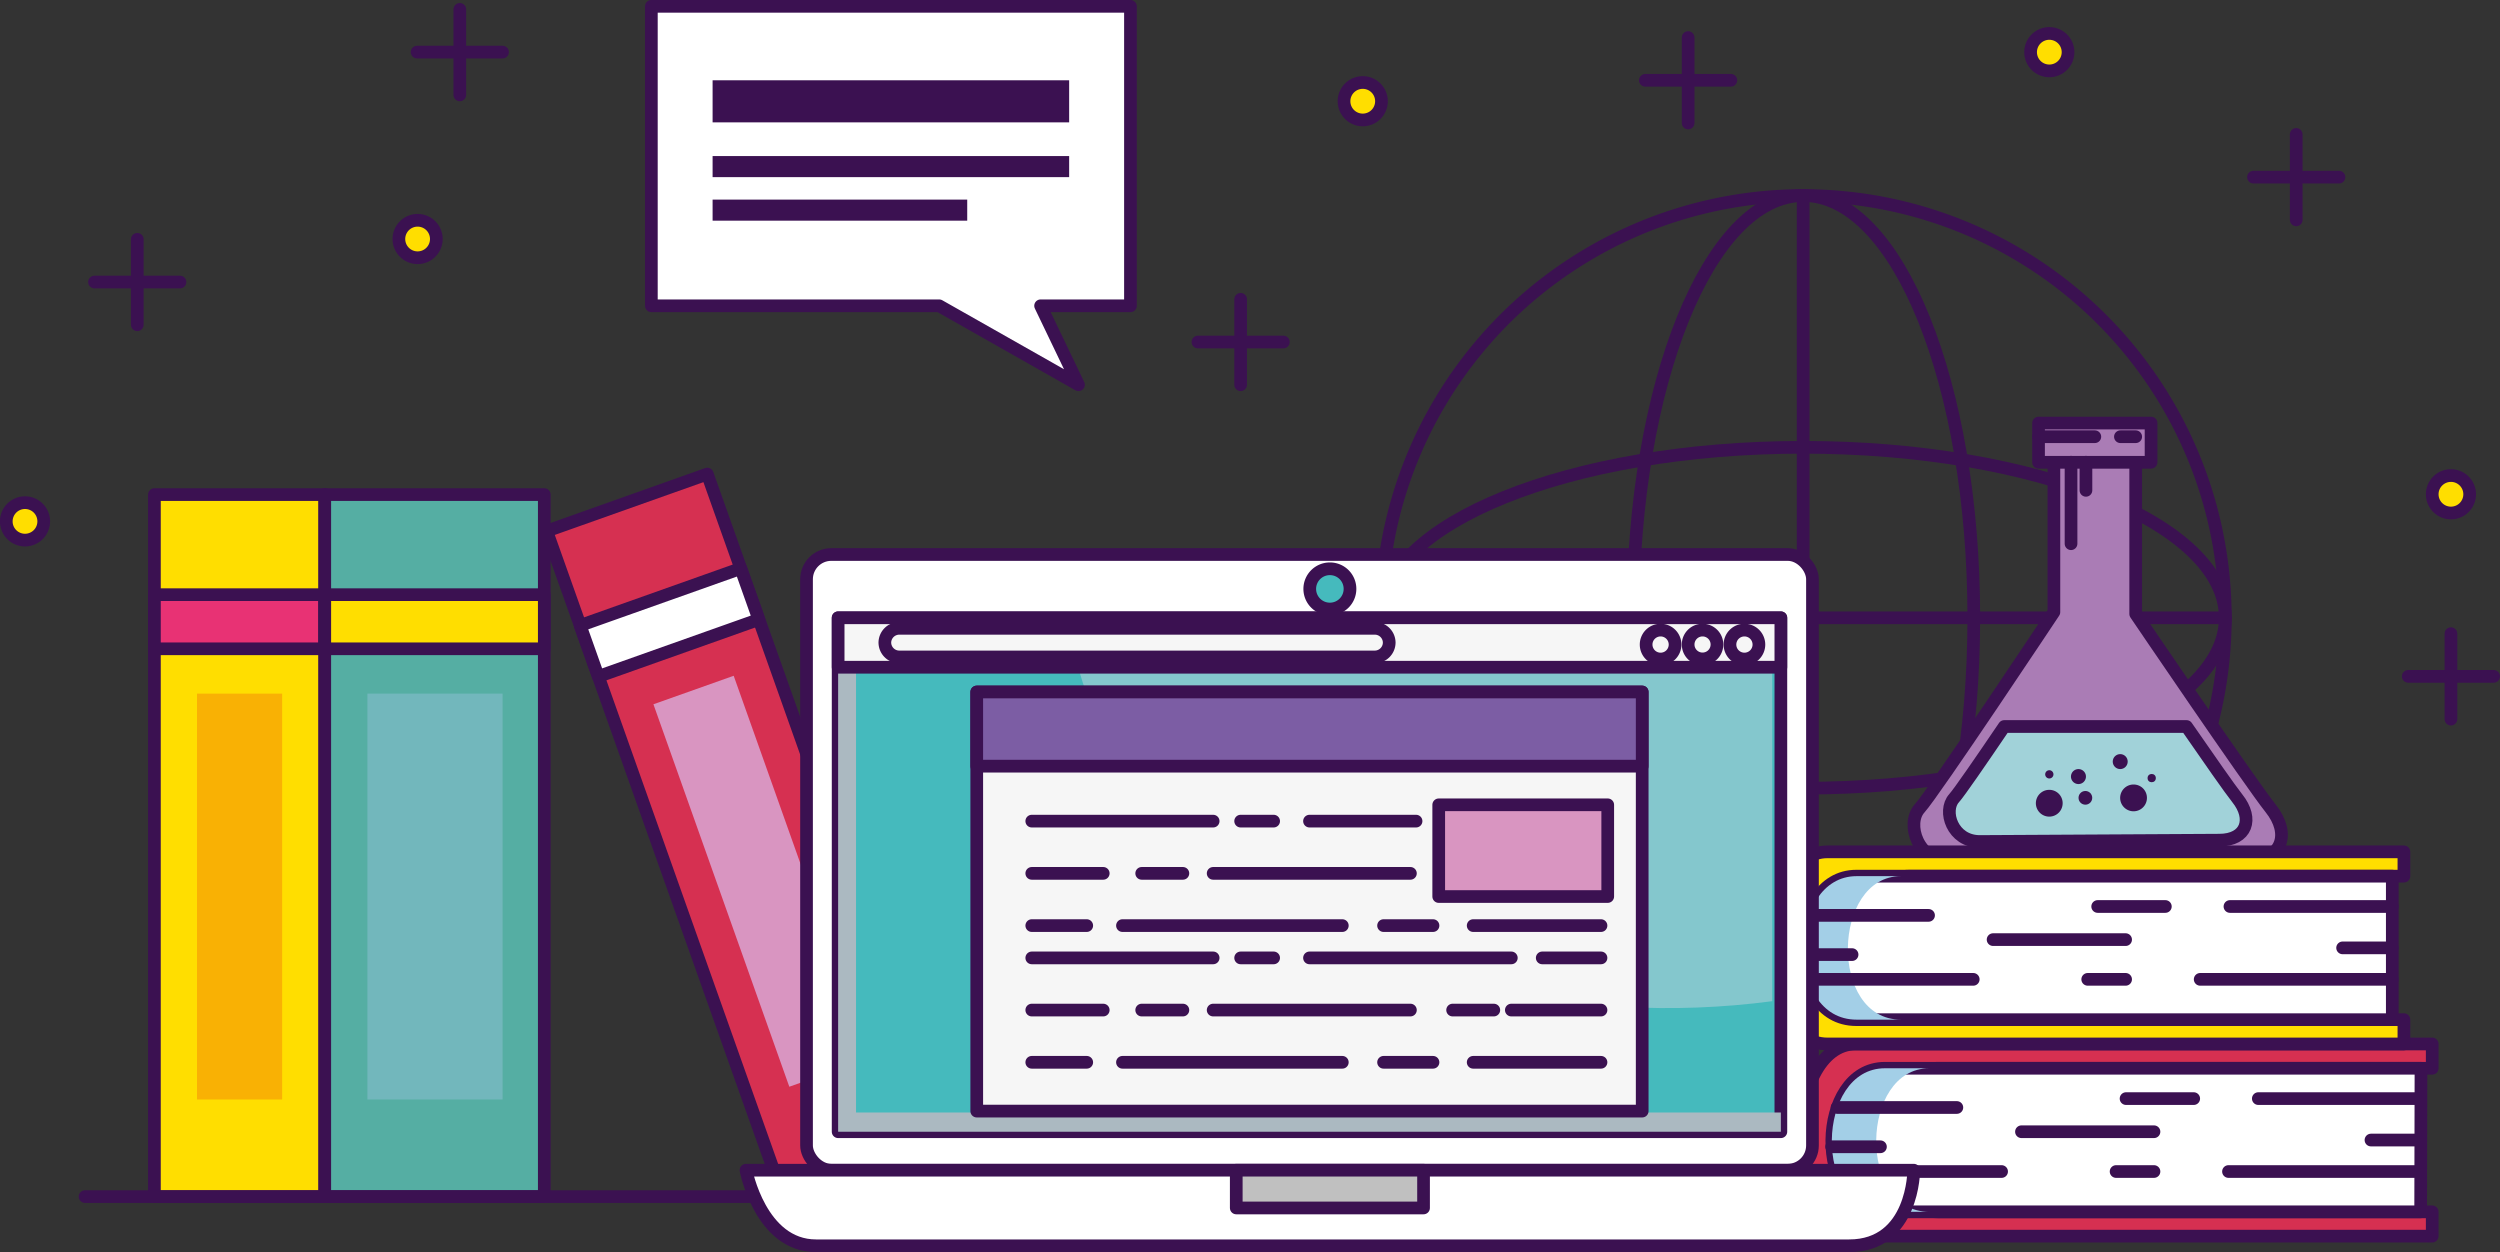 <svg xmlns="http://www.w3.org/2000/svg" viewBox="0 0 393.91 197.29"><rect x="0" y="0" width="393.91" height="197.29" fill="#333333" stroke="none"/><defs><style>.cls-1{isolation:isolate;}.cls-2{fill:none;}.cls-10,.cls-12,.cls-15,.cls-18,.cls-19,.cls-2,.cls-20,.cls-21,.cls-3,.cls-4,.cls-6,.cls-7,.cls-9{stroke:#3b1151;stroke-linecap:round;stroke-linejoin:round;stroke-width:2px;}.cls-3{fill:#aa7cb5;}.cls-4{fill:#a1d2d9;}.cls-5{fill:#3b1151;}.cls-6{fill:#ffde00;}.cls-7{fill:#e83274;}.cls-8{fill:#f9b104;}.cls-9{fill:#d63051;}.cls-10{fill:#fff;}.cls-11,.cls-20{fill:#d995c1;}.cls-12{fill:#55aea3;}.cls-13{fill:#72b7bc;}.cls-14{fill:#a3cfe7;}.cls-14,.cls-17{mix-blend-mode:multiply;}.cls-15{fill:#45babd;}.cls-16{fill:#c4d4de;opacity:0.5;mix-blend-mode:soft-light;}.cls-17{fill:#abb9c1;}.cls-18{fill:#f6f6f6;}.cls-19{fill:#7c5da4;}.cls-21{fill:silver;}</style></defs><g class="cls-1"><g id="Слой_2" data-name="Слой 2"><g id="Capa_1" data-name="Capa 1"><path class="cls-2" d="M350.63,97.34a66.53,66.53,0,1,1-66.52-66.53A66.52,66.52,0,0,1,350.63,97.34Z"/><path class="cls-2" d="M311,97.34c0,36.74-12,66.52-26.85,66.52s-26.86-29.78-26.86-66.52,12-66.53,26.86-66.53S311,60.6,311,97.34Z"/><line class="cls-2" x1="284.11" y1="30.81" x2="284.11" y2="163.86"/><path class="cls-2" d="M284.11,124.19c-36.74,0-66.53-12-66.53-26.85s29.79-26.86,66.53-26.86,66.52,12,66.52,26.86S320.85,124.19,284.11,124.19Z"/><line class="cls-2" x1="350.63" y1="97.34" x2="217.58" y2="97.34"/><path class="cls-3" d="M354.24,135.54c5.37,0,6.75-4.15,3.52-8.19s-21.25-30.61-21.25-30.61V69.61H323.62V96.45s-18.92,28.47-21.14,30.9-.35,8.46,5,8.46S348.87,135.54,354.24,135.54Z"/><path class="cls-4" d="M344.52,114.47H315.8c-3.62,5.34-7.11,10.42-7.91,11.3-1.8,2-.28,6.82,4.05,6.82s33.39-.21,37.73-.21,5.45-3.36,2.84-6.61C351.38,124.35,348,119.5,344.52,114.47Z"/><rect class="cls-3" x="321.2" y="66.66" width="17.73" height="6.18"/><line class="cls-2" x1="321.2" y1="68.81" x2="330.07" y2="68.81"/><line class="cls-2" x1="334.1" y1="68.81" x2="336.51" y2="68.81"/><path class="cls-5" d="M325,126.55a2.11,2.11,0,1,1-2.11-2.1A2.1,2.1,0,0,1,325,126.55Z"/><path class="cls-5" d="M338.28,125.71a2.11,2.11,0,1,1-2.1-2.1A2.1,2.1,0,0,1,338.28,125.71Z"/><path class="cls-5" d="M328.67,122.35a1.18,1.18,0,1,1-1.18-1.17A1.18,1.18,0,0,1,328.67,122.35Z"/><circle class="cls-5" cx="334.07" cy="120" r="1.18"/><circle class="cls-5" cx="328.58" cy="125.71" r="1.08"/><circle class="cls-5" cx="339.03" cy="122.6" r="0.65"/><path class="cls-5" d="M323.55,122a.65.65,0,1,1-.65-.64A.65.65,0,0,1,323.55,122Z"/><line class="cls-2" x1="326.32" y1="72.83" x2="326.32" y2="85.67"/><line class="cls-2" x1="328.67" y1="72.83" x2="328.67" y2="77.26"/><rect class="cls-6" x="24.33" y="77.93" width="26.85" height="110.61"/><rect class="cls-7" x="24.33" y="93.7" width="26.85" height="8.53"/><rect class="cls-8" x="31.04" y="109.29" width="13.42" height="63.95"/><rect class="cls-9" x="103.88" y="75.99" width="26.85" height="110.61" transform="translate(-37.18 46.83) rotate(-19.55)"/><rect class="cls-10" x="92.07" y="93.8" width="26.85" height="8.53" transform="translate(-26.74 40.97) rotate(-19.55)"/><rect class="cls-11" x="113.27" y="106.88" width="13.42" height="63.95" transform="translate(-39.56 48.18) rotate(-19.56)"/><rect class="cls-12" x="51.17" y="77.93" width="34.59" height="110.61"/><rect class="cls-6" x="51.17" y="93.7" width="34.59" height="8.53"/><rect class="cls-13" x="57.89" y="109.29" width="21.3" height="63.95"/><line class="cls-9" x1="13.4" y1="188.54" x2="168.28" y2="188.54"/><path class="cls-9" d="M305.3,190.94c-11.41,0-10.91-22.62,0-22.62h77.93v-3.83H292.41c-11.48,0-12,30.28,0,30.28h90.82v-3.83Z"/><path class="cls-10" d="M381.41,190.94H297c-11.41,0-10.91-22.62,0-22.62h84.46Z"/><path class="cls-14" d="M304,168.32h-7c-10.91,0-11.41,22.62,0,22.62h7C292.59,190.94,293.08,168.32,304,168.32Z"/><line class="cls-2" x1="381.41" y1="173.1" x2="355.83" y2="173.1"/><line class="cls-2" x1="381.41" y1="179.63" x2="373.58" y2="179.63"/><line class="cls-2" x1="381.41" y1="184.59" x2="351.13" y2="184.59"/><line class="cls-2" x1="289.45" y1="174.5" x2="308.33" y2="174.5"/><line class="cls-2" x1="288.6" y1="180.69" x2="296.29" y2="180.69"/><line class="cls-2" x1="291.11" y1="184.59" x2="315.38" y2="184.59"/><line class="cls-2" x1="318.51" y1="178.32" x2="339.39" y2="178.32"/><line class="cls-2" x1="334.99" y1="173.1" x2="345.65" y2="173.1"/><line class="cls-2" x1="333.42" y1="184.59" x2="339.39" y2="184.59"/><path class="cls-6" d="M300.83,160.66c-11.41,0-10.91-22.61,0-22.61h77.94v-3.83H287.94c-11.48,0-12,30.27,0,30.27h90.83v-3.83Z"/><path class="cls-10" d="M376.94,160.66H292.48c-11.41,0-10.91-22.61,0-22.61h84.46Z"/><path class="cls-14" d="M299.53,138.05h-7c-10.91,0-11.41,22.61,0,22.61h7C288.12,160.66,288.62,138.05,299.53,138.05Z"/><line class="cls-2" x1="376.94" y1="142.83" x2="351.36" y2="142.83"/><line class="cls-2" x1="376.94" y1="149.35" x2="369.11" y2="149.35"/><line class="cls-2" x1="376.94" y1="154.31" x2="346.67" y2="154.31"/><line class="cls-2" x1="284.98" y1="144.23" x2="303.87" y2="144.23"/><line class="cls-2" x1="284.13" y1="150.41" x2="291.82" y2="150.41"/><line class="cls-2" x1="286.64" y1="154.31" x2="310.91" y2="154.31"/><line class="cls-2" x1="314.04" y1="148.05" x2="334.92" y2="148.05"/><line class="cls-2" x1="330.52" y1="142.83" x2="341.18" y2="142.83"/><line class="cls-2" x1="328.95" y1="154.31" x2="334.92" y2="154.31"/><rect class="cls-10" x="127.08" y="87.37" width="158.5" height="97.01" rx="3.9"/><rect class="cls-15" x="132.06" y="97.34" width="148.54" height="80.98"/><path class="cls-16" d="M190,134.43c24.73,19.72,58,27.48,89.24,23.32V98.53H168.67C170.19,112.67,178.59,125.36,190,134.43Z"/><polygon class="cls-17" points="134.88 175.29 134.88 97.33 132.06 97.33 132.06 178.32 280.6 178.32 280.6 175.29 134.88 175.29"/><path class="cls-10" d="M117.54,184.38h184s0,11.91-10.18,11.91H128.58C119.81,196.29,117.54,184.38,117.54,184.38Z"/><rect class="cls-18" x="132.06" y="97.34" width="148.54" height="7.79"/><path class="cls-18" d="M263.93,101.56a2.28,2.28,0,1,1-2.28-2.28A2.28,2.28,0,0,1,263.93,101.56Z"/><path class="cls-18" d="M270.53,101.56a2.27,2.27,0,1,1-2.27-2.28A2.27,2.27,0,0,1,270.53,101.56Z"/><path class="cls-18" d="M277.14,101.56a2.28,2.28,0,1,1-2.28-2.28A2.28,2.28,0,0,1,277.14,101.56Z"/><path class="cls-18" d="M218.89,101.23a2.28,2.28,0,0,1-2.27,2.28H141.7a2.28,2.28,0,0,1-2.28-2.28h0A2.28,2.28,0,0,1,141.7,99h74.92a2.27,2.27,0,0,1,2.27,2.27Z"/><rect class="cls-18" x="153.9" y="109.03" width="104.85" height="66.04"/><rect class="cls-19" x="153.9" y="109.03" width="104.85" height="11.69"/><line class="cls-2" x1="162.57" y1="129.38" x2="191.15" y2="129.38"/><line class="cls-2" x1="195.48" y1="129.38" x2="200.68" y2="129.38"/><line class="cls-2" x1="206.33" y1="129.38" x2="223.12" y2="129.38"/><line class="cls-2" x1="162.57" y1="137.61" x2="173.83" y2="137.61"/><line class="cls-2" x1="179.89" y1="137.61" x2="186.38" y2="137.61"/><line class="cls-2" x1="191.15" y1="137.61" x2="222.23" y2="137.61"/><line class="cls-2" x1="162.57" y1="145.84" x2="171.23" y2="145.84"/><line class="cls-2" x1="176.86" y1="145.84" x2="211.5" y2="145.84"/><line class="cls-2" x1="218" y1="145.84" x2="225.79" y2="145.84"/><line class="cls-2" x1="232.12" y1="145.84" x2="252.26" y2="145.84"/><line class="cls-2" x1="162.57" y1="150.93" x2="191.15" y2="150.93"/><line class="cls-2" x1="195.48" y1="150.93" x2="200.68" y2="150.93"/><line class="cls-2" x1="206.33" y1="150.93" x2="238.13" y2="150.93"/><line class="cls-2" x1="243" y1="150.93" x2="252.26" y2="150.93"/><line class="cls-2" x1="162.57" y1="159.15" x2="173.83" y2="159.15"/><line class="cls-2" x1="179.89" y1="159.15" x2="186.38" y2="159.15"/><line class="cls-2" x1="191.15" y1="159.15" x2="222.23" y2="159.15"/><line class="cls-2" x1="228.88" y1="159.15" x2="235.37" y2="159.15"/><line class="cls-2" x1="238.13" y1="159.15" x2="252.26" y2="159.15"/><line class="cls-2" x1="162.57" y1="167.38" x2="171.23" y2="167.38"/><line class="cls-2" x1="176.86" y1="167.38" x2="211.5" y2="167.38"/><line class="cls-2" x1="218" y1="167.38" x2="225.79" y2="167.38"/><line class="cls-2" x1="232.12" y1="167.38" x2="252.26" y2="167.38"/><rect class="cls-20" x="226.69" y="126.81" width="26.63" height="14.45"/><path class="cls-15" d="M212.71,92.79a3.17,3.17,0,1,1-3.16-3.17A3.16,3.16,0,0,1,212.71,92.79Z"/><rect class="cls-21" x="194.79" y="184.38" width="29.51" height="5.95"/><polygon class="cls-10" points="178.12 48.18 163.96 48.18 169.93 60.62 147.98 48.18 102.63 48.18 102.63 1 178.12 1 178.12 48.18"/><rect class="cls-5" x="112.28" y="12.65" width="56.18" height="6.63"/><rect class="cls-5" x="112.28" y="24.59" width="56.18" height="3.32"/><rect class="cls-5" x="112.28" y="31.45" width="40.12" height="3.32"/><line class="cls-6" x1="21.63" y1="51.17" x2="21.63" y2="37.71"/><line class="cls-6" x1="14.89" y1="44.44" x2="28.36" y2="44.44"/><line class="cls-6" x1="72.45" y1="14.95" x2="72.45" y2="1.48"/><line class="cls-6" x1="65.72" y1="8.21" x2="79.18" y2="8.21"/><line class="cls-6" x1="195.48" y1="60.62" x2="195.48" y2="47.16"/><line class="cls-6" x1="188.75" y1="53.89" x2="202.21" y2="53.89"/><line class="cls-6" x1="265.99" y1="19.38" x2="265.99" y2="5.92"/><line class="cls-6" x1="259.25" y1="12.65" x2="272.72" y2="12.65"/><line class="cls-6" x1="361.8" y1="34.64" x2="361.8" y2="21.18"/><line class="cls-6" x1="355.07" y1="27.91" x2="368.54" y2="27.91"/><line class="cls-6" x1="386.18" y1="113.31" x2="386.18" y2="99.84"/><line class="cls-6" x1="379.45" y1="106.57" x2="392.91" y2="106.57"/><path class="cls-6" d="M68.75,37.71a2.95,2.95,0,1,1-3-3A2.95,2.95,0,0,1,68.75,37.71Z"/><path class="cls-6" d="M217.67,16a2.95,2.95,0,1,1-2.95-3A2.95,2.95,0,0,1,217.67,16Z"/><path class="cls-6" d="M325.85,8.21a2.95,2.95,0,1,1-3-2.94A2.95,2.95,0,0,1,325.85,8.21Z"/><path class="cls-6" d="M389.13,77.93a2.95,2.95,0,1,1-2.95-3A2.95,2.95,0,0,1,389.13,77.93Z"/><path class="cls-6" d="M6.89,82.2a2.95,2.95,0,1,1-2.94-3A2.95,2.95,0,0,1,6.89,82.2Z"/></g></g></g></svg>